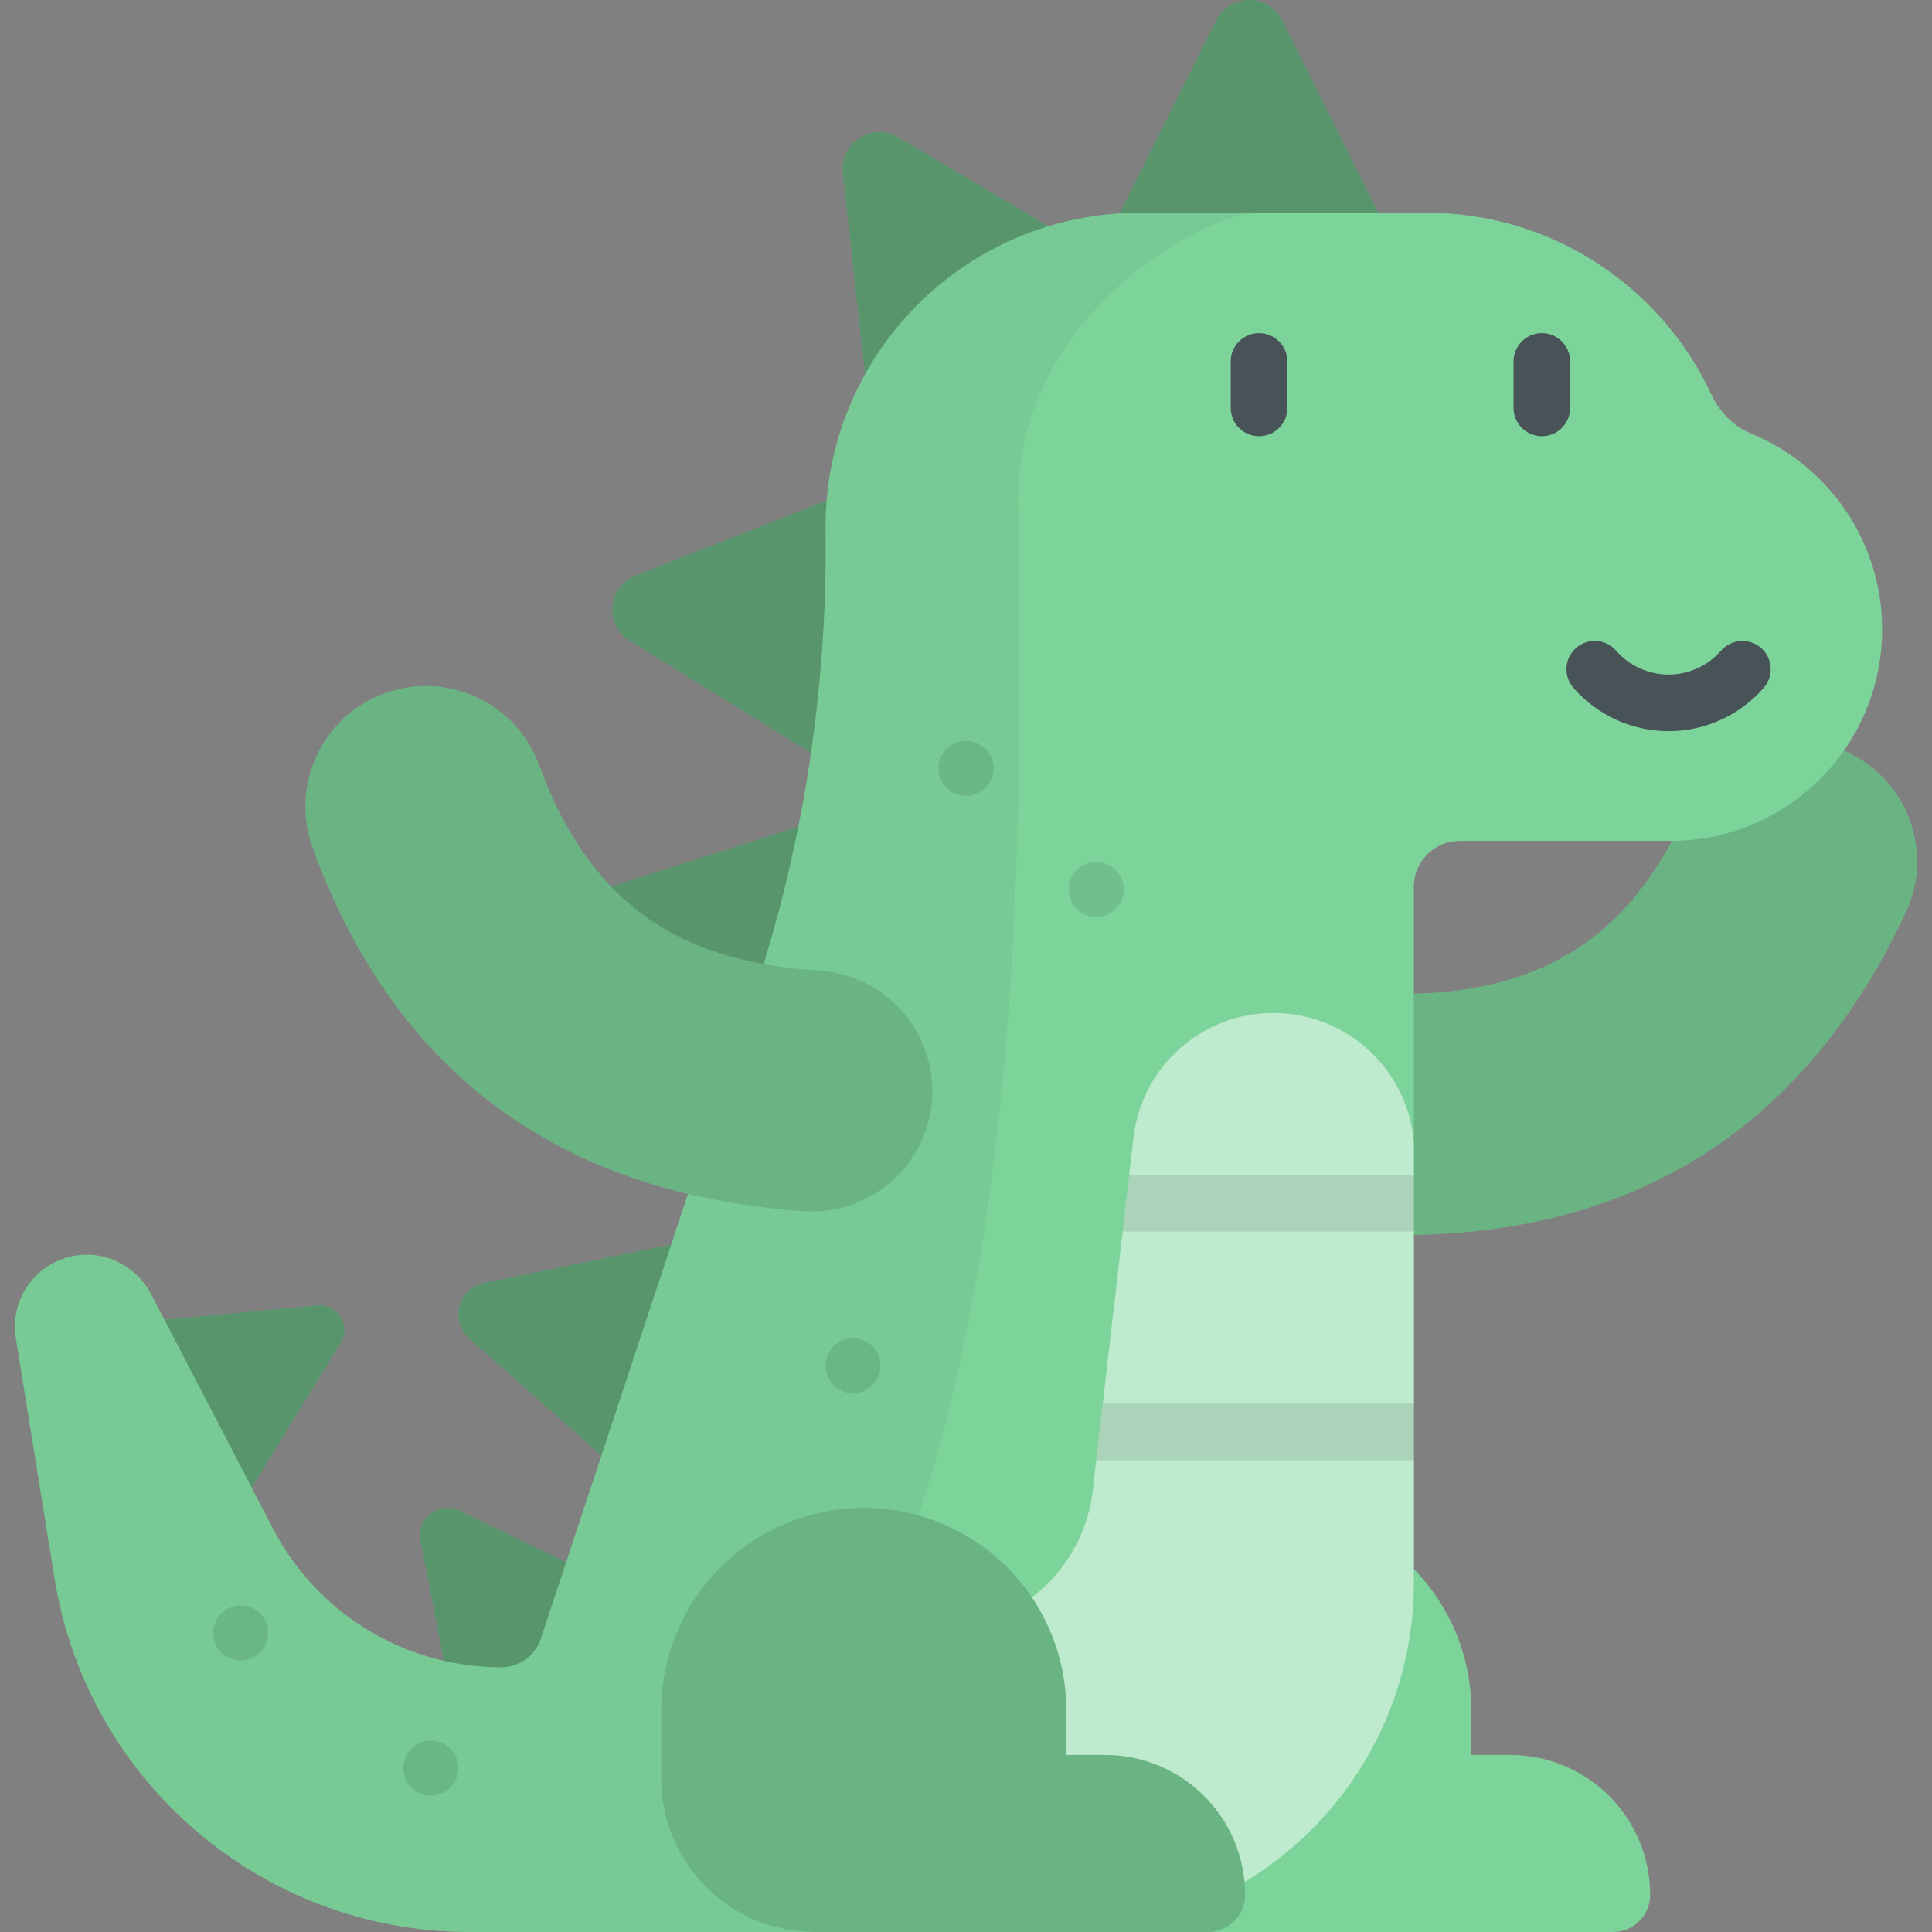 <?xml version="1.0" encoding="iso-8859-1"?>
<!-- Generator: Adobe Illustrator 19.0.0, SVG Export Plug-In . SVG Version: 6.00 Build 0)  -->
<svg version="1.1" id="Capa_1" xmlns="http://www.w3.org/2000/svg" xmlns:xlink="http://www.w3.org/1999/xlink" x="0px" y="0px"
	 viewBox="0 0 512 512" style="enable-background:new 0 0 512 512;" xml:space="preserve">
<rect x="0" y="0" width="512" height="512" fill="#808080" stroke="none"/>
<path style="fill:#7DD49B;" d="M372.047,69.96h-81.973l32.295-64.589c3.581-7.162,13.802-7.162,17.384,0L372.047,69.96z"/>
<path style="opacity:0.3;enable-background:new    ;" d="M372.047,69.96h-81.973l32.295-64.589c3.581-7.162,13.802-7.162,17.384,0
	L372.047,69.96z"/>
<path style="fill:#7DD49B;" d="M300.126,73.101l-68.868,44.46l-7.899-71.779c-0.876-7.96,7.711-13.504,14.605-9.428L300.126,73.101z
	"/>
<path style="opacity:0.3;enable-background:new    ;" d="M300.126,73.101l-68.868,44.46l-7.899-71.779
	c-0.876-7.96,7.711-13.504,14.605-9.428L300.126,73.101z"/>
<path style="fill:#7DD49B;" d="M235.714,126.166l-7.41,81.637l-61.405-38.001c-6.809-4.214-5.885-14.393,1.572-17.313
	L235.714,126.166z"/>
<path style="opacity:0.3;enable-background:new    ;" d="M235.714,126.166l-7.41,81.637l-61.405-38.001
	c-6.809-4.214-5.885-14.393,1.572-17.313L235.714,126.166z"/>
<path style="fill:#7DD49B;" d="M219.978,216.41l-11.537,74.146l-53.877-38.301c-5.975-4.247-4.536-13.493,2.447-15.724
	L219.978,216.41z"/>
<path style="opacity:0.3;enable-background:new    ;" d="M219.978,216.41l-11.537,74.146l-53.877-38.301
	c-5.975-4.247-4.536-13.493,2.447-15.724L219.978,216.41z"/>
<path style="fill:#7DD49B;" d="M190.169,327.296l-18.525,69.292l-47.299-41.895c-5.245-4.646-2.935-13.286,3.928-14.694
	L190.169,327.296z"/>
<path style="opacity:0.3;enable-background:new    ;" d="M190.169,327.296l-18.525,69.292l-47.299-41.895
	c-5.245-4.646-2.935-13.286,3.928-14.694L190.169,327.296z"/>
<path style="fill:#7DD49B;" d="M170.365,423.875l-48.585,37.421l-10.344-53.024c-1.147-5.88,4.911-10.546,10.303-7.936
	L170.365,423.875z"/>
<path style="opacity:0.3;enable-background:new    ;" d="M170.365,423.875l-48.585,37.421l-10.344-53.024
	c-1.147-5.88,4.911-10.546,10.303-7.936L170.365,423.875z"/>
<path style="fill:#7DD49B;" d="M65.086,396.836l-28.851-46.437l47.955-4.438c5.318-0.492,8.915,5.298,6.118,9.848L65.086,396.836z"
	/>
<path style="opacity:0.3;enable-background:new    ;" d="M65.086,396.836l-28.851-46.437l47.955-4.438
	c5.318-0.492,8.915,5.298,6.118,9.848L65.086,396.836z"/>
<path style="fill:#7DD49B;" d="M371.277,327.296c-2.213,0-4.44-0.036-6.698-0.109c-17.634-0.567-31.472-15.321-30.906-32.955
	c0.566-17.635,15.313-31.48,32.955-30.906c50.28,1.625,68.906-23.623,80.519-48.525c7.456-15.991,26.462-22.911,42.456-15.451
	c15.991,7.458,22.908,26.465,15.451,42.456C478.588,298.558,433.596,327.296,371.277,327.296z"/>
<path style="opacity:0.15;enable-background:new    ;" d="M371.277,327.296c-2.213,0-4.44-0.036-6.698-0.109
	c-17.634-0.567-31.472-15.321-30.906-32.955c0.566-17.635,15.313-31.48,32.955-30.906c50.28,1.625,68.906-23.623,80.519-48.525
	c7.456-15.991,26.462-22.911,42.456-15.451c15.991,7.458,22.908,26.465,15.451,42.456
	C478.588,298.558,433.596,327.296,371.277,327.296z"/>
<g>
	<path style="fill:#7DD49B;" d="M400.214,465.084h-10.293V453.28c0-29.65-24.036-53.686-53.686-53.686s-53.686,24.036-53.686,53.686
		v18.024c0,22.476,18.22,40.697,40.696,40.697h104.249c5.422,0,9.818-4.396,9.818-9.818
		C437.311,481.693,420.702,465.084,400.214,465.084z"/>
	<path style="fill:#7DD49B;" d="M464.083,114.905c-4.701-1.94-8.386-5.691-10.528-10.304c-13.22-28.468-42.047-48.216-75.501-48.216
		h-76.048c-45.965,0-83.228,37.262-83.228,83.228l0,0c0,0.353,0.002,0.706,0.007,1.058c0.522,41.647-5.815,83.093-18.897,122.636
		l-56.557,170.948c-1.499,4.53-5.732,7.589-10.503,7.589c-25.434,0-48.751-14.161-60.478-36.73l-32.159-61.891
		c-3.294-6.34-9.726-10.614-16.87-10.719C11.43,332.329,2.31,342.923,4.194,354.618l10.267,63.715
		C23.159,472.314,69.751,512,124.427,512h157.639c51.154,0,92.622-41.468,92.622-92.622V235.035c0-6.734,5.459-12.193,12.193-12.193
		h55.822c30.971,0,56.078-25.107,56.078-56.078l0,0C498.781,143.363,484.449,123.31,464.083,114.905z"/>
</g>
<path style="opacity:0.05;enable-background:new    ;" d="M333.656,56.386h-31.651c-45.965,0-83.228,37.262-83.228,83.228l0,0
	c0,0.353,0.002,0.706,0.007,1.058c0.522,41.647-5.815,83.094-18.897,122.636L143.33,434.255c-1.498,4.53-5.732,7.589-10.503,7.589
	c-25.434,0-48.751-14.161-60.478-36.73L40.19,343.223c-3.294-6.34-9.726-10.614-16.87-10.719
	c-11.891-0.175-21.011,10.419-19.127,22.113l10.267,63.715C23.159,472.314,69.751,512,124.427,512h131.574
	c-35.555,0-42.227-48.879-32.705-65.106c54.198-92.36,46.511-265.917,46.511-314.683C269.807,83.443,319.259,56.386,333.656,56.386z
	"/>
<g style="opacity:0.1;">
	<circle cx="256.001" cy="203.639" r="7.287"/>
	<circle cx="290.521" cy="235.729" r="7.287"/>
	<circle cx="226.061" cy="361.94" r="7.287"/>
	<circle cx="114.191" cy="468.579" r="7.287"/>
	<circle cx="63.759" cy="432.76" r="7.287"/>
</g>
<g>
	<path style="fill:#485358;" d="M333.656,115.601c-4.143,0-7.5-3.358-7.5-7.5v-12.32c0-4.143,3.357-7.5,7.5-7.5s7.5,3.357,7.5,7.5
		V108.1C341.156,112.243,337.799,115.601,333.656,115.601z"/>
	<path style="fill:#485358;" d="M408.606,115.601c-4.143,0-7.5-3.358-7.5-7.5v-12.32c0-4.143,3.357-7.5,7.5-7.5s7.5,3.357,7.5,7.5
		V108.1C416.106,112.243,412.749,115.601,408.606,115.601z"/>
	<path style="fill:#485358;" d="M442.19,193.764c-9.667,0-18.859-4.186-25.221-11.487c-2.722-3.122-2.396-7.86,0.728-10.581
		c3.122-2.721,7.858-2.395,10.581,0.727c3.512,4.03,8.583,6.342,13.912,6.342s10.4-2.311,13.912-6.342
		c2.72-3.122,7.459-3.448,10.581-0.727c3.123,2.721,3.449,7.459,0.728,10.581C461.05,189.577,451.857,193.764,442.19,193.764z"/>
</g>
<path style="opacity:0.5;fill:#FFFFFF;enable-background:new    ;" d="M337.47,268.44L337.47,268.44
	c-18.966,0-34.919,14.219-37.092,33.06l-10.781,93.471c-2.423,21.005-20.208,36.857-41.353,36.857l0,0
	c-23.59,0-42.714,19.124-42.714,42.714l0,0c0,20.688,16.77,37.458,37.458,37.458h39.079c51.154,0,92.622-41.469,92.622-92.622
	V302.921C373.231,283.627,357.126,268.44,337.47,268.44z"/>
<path style="opacity:0.1;enable-background:new    ;" d="M290.519,386.976h84.17v-15h-82.44L290.519,386.976z M299.242,311.349
	l-1.73,15h77.177v-15H299.242z"/>
<path style="fill:#7DD49B;" d="M215.163,321.07c-0.747,0-1.499-0.026-2.256-0.079c-64.684-4.513-108.437-36.915-130.044-96.307
	c-6.033-16.58,2.518-34.911,19.098-40.943c16.584-6.033,34.913,2.519,40.945,19.1c16.191,44.5,46.72,52.477,74.449,54.411
	c17.601,1.228,30.874,16.491,29.646,34.094C245.825,308.189,231.794,321.07,215.163,321.07z"/>
<path style="opacity:0.15;enable-background:new    ;" d="M215.163,321.07c-0.747,0-1.499-0.026-2.256-0.079
	c-64.684-4.513-108.437-36.915-130.044-96.307c-6.033-16.58,2.518-34.911,19.098-40.943c16.584-6.033,34.913,2.519,40.945,19.1
	c16.191,44.5,46.72,52.477,74.449,54.411c17.601,1.228,30.874,16.491,29.646,34.094C245.825,308.189,231.794,321.07,215.163,321.07z
	"/>
<path style="fill:#7DD49B;" d="M292.876,465.084h-10.294V453.28c0-29.65-24.036-53.686-53.686-53.686l0,0
	c-29.65,0-53.686,24.036-53.686,53.686v18.024c0,22.476,18.22,40.697,40.696,40.697h104.249c5.423,0,9.818-4.396,9.818-9.818
	C329.972,481.693,313.363,465.084,292.876,465.084z"/>
<path style="opacity:0.15;enable-background:new    ;" d="M292.876,465.084h-10.294V453.28c0-29.65-24.036-53.686-53.686-53.686l0,0
	c-29.65,0-53.686,24.036-53.686,53.686v18.024c0,22.476,18.22,40.697,40.696,40.697h104.249c5.423,0,9.818-4.396,9.818-9.818
	C329.972,481.693,313.363,465.084,292.876,465.084z"/>
<g>
</g>
<g>
</g>
<g>
</g>
<g>
</g>
<g>
</g>
<g>
</g>
<g>
</g>
<g>
</g>
<g>
</g>
<g>
</g>
<g>
</g>
<g>
</g>
<g>
</g>
<g>
</g>
<g>
</g>
</svg>
